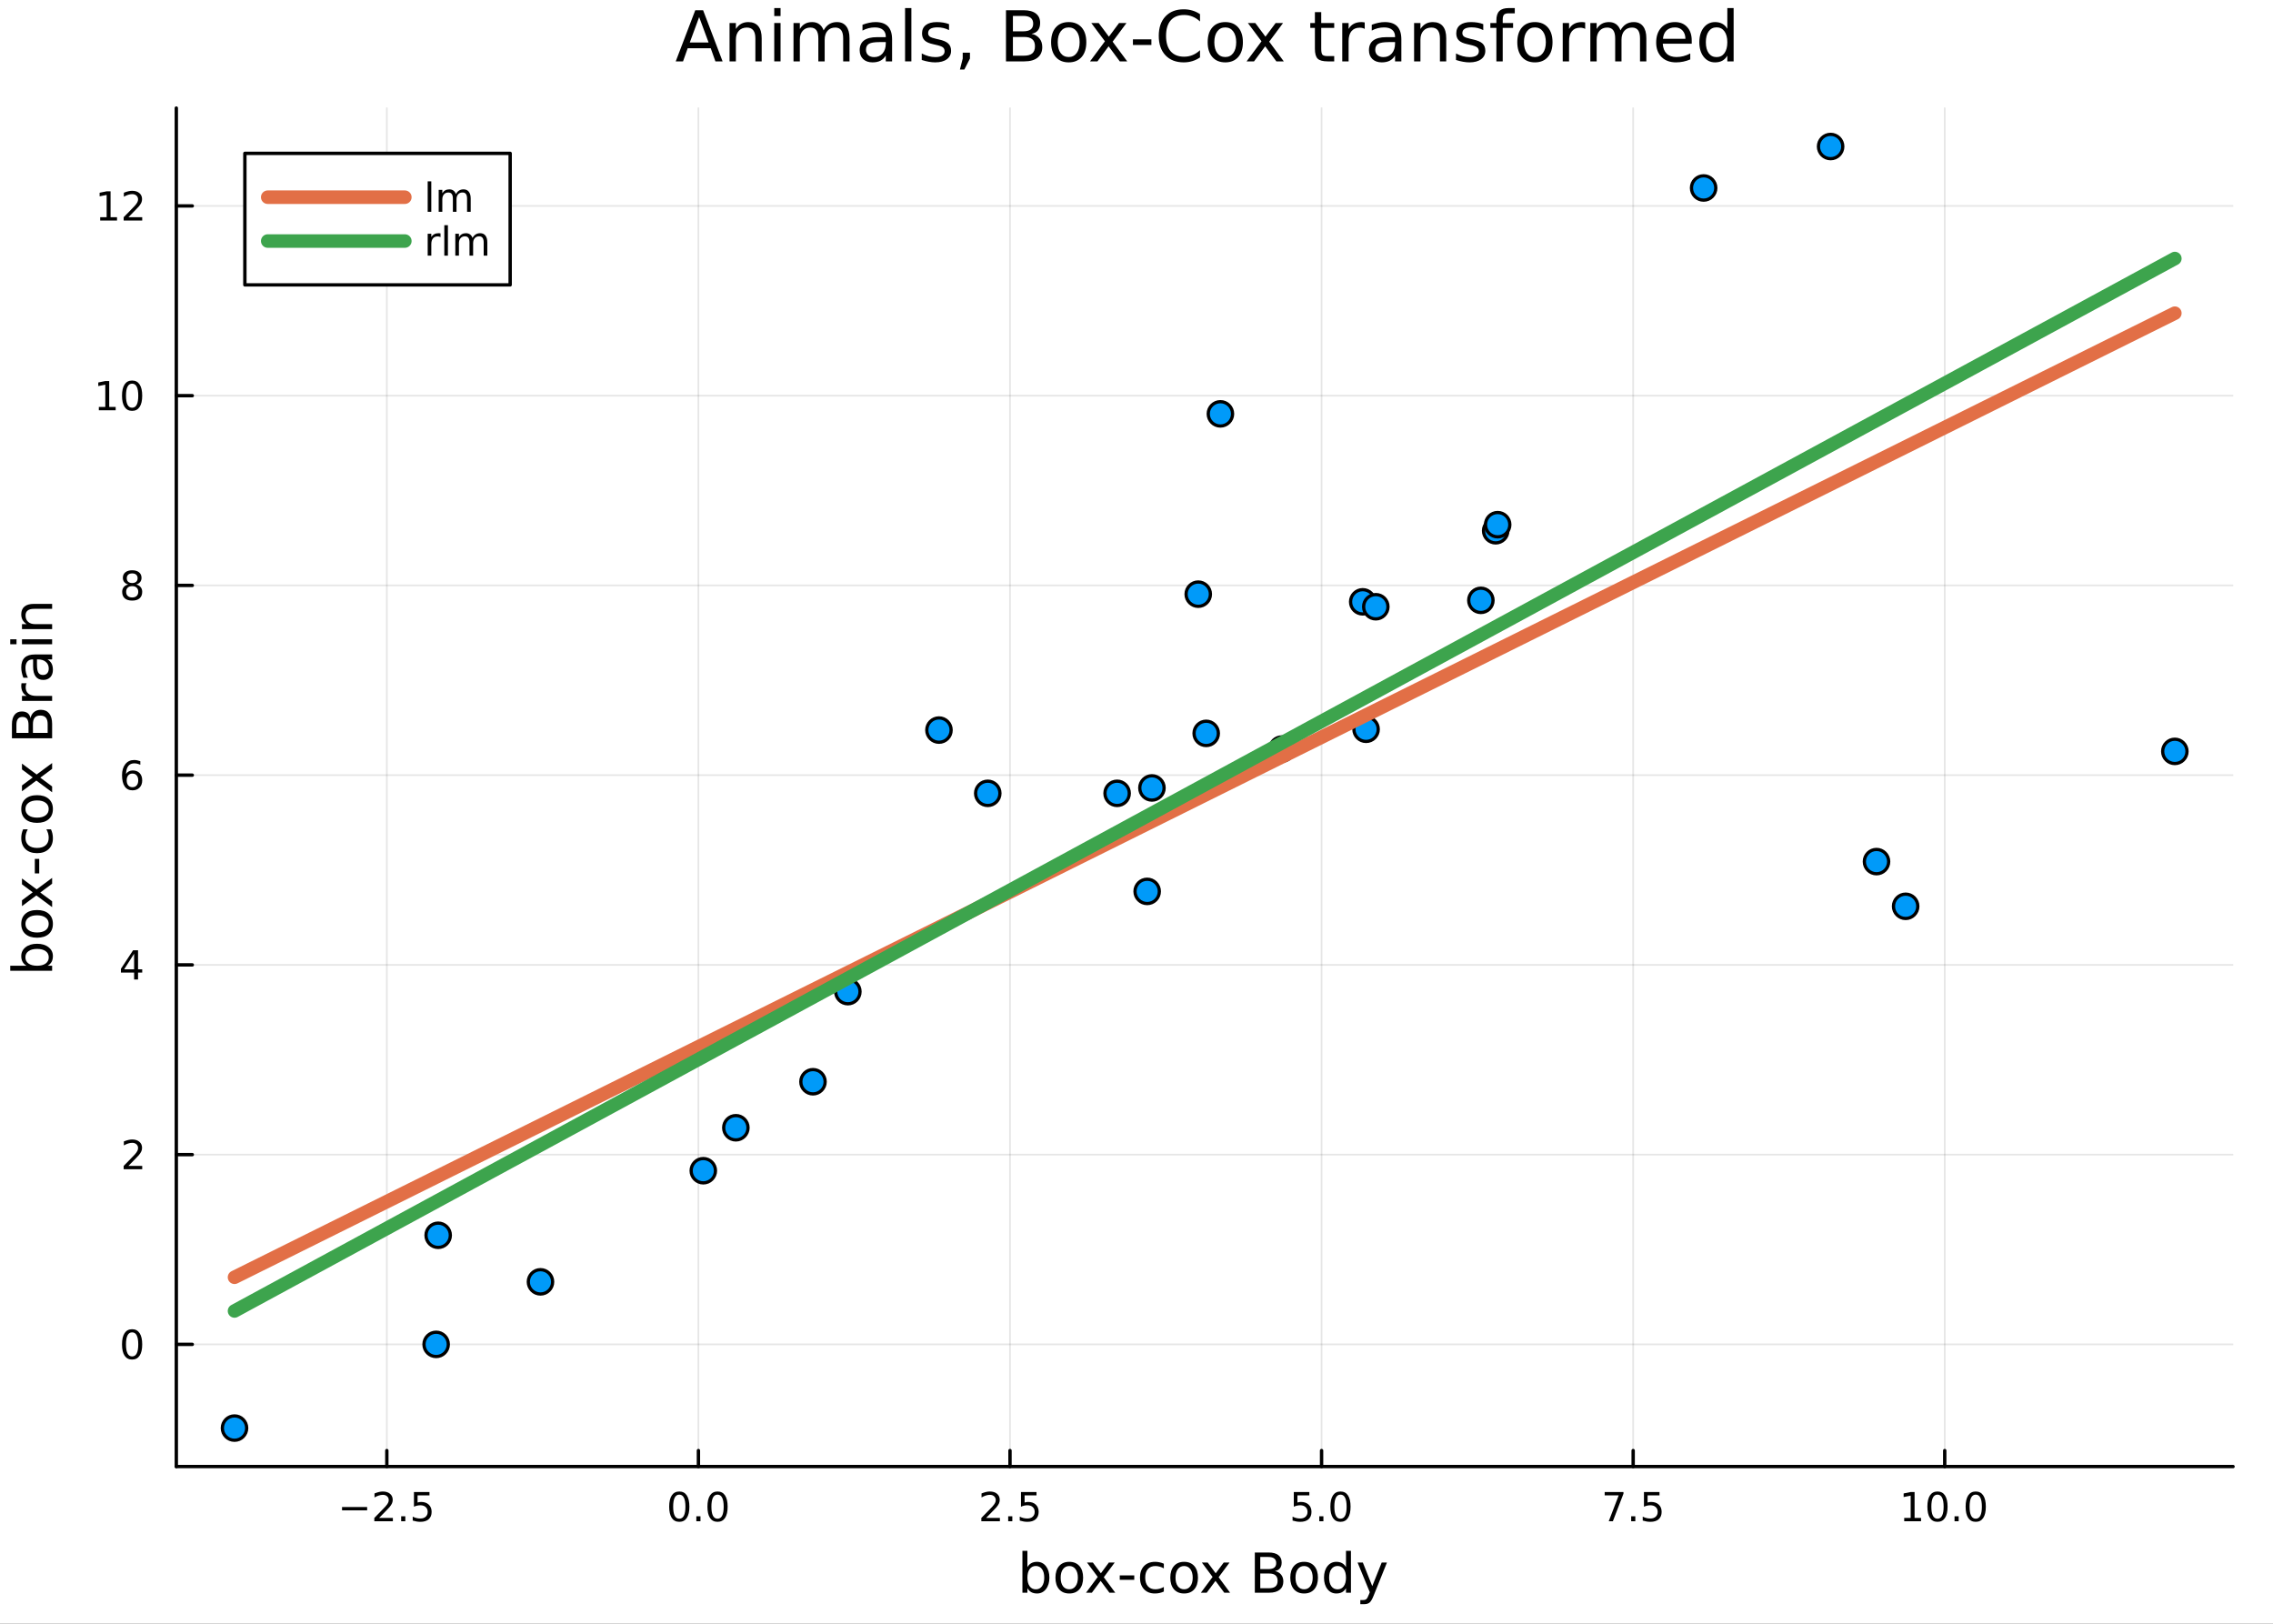 <?xml version="1.0" encoding="utf-8"?>
<svg xmlns="http://www.w3.org/2000/svg" xmlns:xlink="http://www.w3.org/1999/xlink" width="672" height="480" viewBox="0 0 2688 1920">
<rect x="0" y="0" width="2688" height="1920" fill="#333333" stroke="none"/>
<defs>
  <clipPath id="clip420">
    <rect x="0" y="0" width="2688" height="1920"/>
  </clipPath>
</defs>
<path clip-path="url(#clip420)" d="
M0 1920 L2688 1920 L2688 0 L0 0  Z
  " fill="#ffffff" fill-rule="evenodd" fill-opacity="1"/>
<defs>
  <clipPath id="clip421">
    <rect x="537" y="0" width="1883" height="1883"/>
  </clipPath>
</defs>
<path clip-path="url(#clip420)" d="
M208.502 1734.12 L2640.76 1734.12 L2640.76 127.792 L208.502 127.792  Z
  " fill="#ffffff" fill-rule="evenodd" fill-opacity="1"/>
<defs>
  <clipPath id="clip422">
    <rect x="208" y="127" width="2433" height="1607"/>
  </clipPath>
</defs>
<polyline clip-path="url(#clip422)" style="stroke:#000000; stroke-linecap:round; stroke-linejoin:round; stroke-width:2; stroke-opacity:0.1; fill:none" points="
  457.463,1734.12 457.463,127.792 
  "/>
<polyline clip-path="url(#clip422)" style="stroke:#000000; stroke-linecap:round; stroke-linejoin:round; stroke-width:2; stroke-opacity:0.1; fill:none" points="
  825.931,1734.12 825.931,127.792 
  "/>
<polyline clip-path="url(#clip422)" style="stroke:#000000; stroke-linecap:round; stroke-linejoin:round; stroke-width:2; stroke-opacity:0.1; fill:none" points="
  1194.4,1734.12 1194.4,127.792 
  "/>
<polyline clip-path="url(#clip422)" style="stroke:#000000; stroke-linecap:round; stroke-linejoin:round; stroke-width:2; stroke-opacity:0.1; fill:none" points="
  1562.87,1734.12 1562.87,127.792 
  "/>
<polyline clip-path="url(#clip422)" style="stroke:#000000; stroke-linecap:round; stroke-linejoin:round; stroke-width:2; stroke-opacity:0.1; fill:none" points="
  1931.34,1734.12 1931.34,127.792 
  "/>
<polyline clip-path="url(#clip422)" style="stroke:#000000; stroke-linecap:round; stroke-linejoin:round; stroke-width:2; stroke-opacity:0.1; fill:none" points="
  2299.8,1734.12 2299.8,127.792 
  "/>
<polyline clip-path="url(#clip420)" style="stroke:#000000; stroke-linecap:round; stroke-linejoin:round; stroke-width:4; stroke-opacity:1; fill:none" points="
  208.502,1734.12 2640.76,1734.12 
  "/>
<polyline clip-path="url(#clip420)" style="stroke:#000000; stroke-linecap:round; stroke-linejoin:round; stroke-width:4; stroke-opacity:1; fill:none" points="
  457.463,1734.12 457.463,1715.22 
  "/>
<polyline clip-path="url(#clip420)" style="stroke:#000000; stroke-linecap:round; stroke-linejoin:round; stroke-width:4; stroke-opacity:1; fill:none" points="
  825.931,1734.12 825.931,1715.22 
  "/>
<polyline clip-path="url(#clip420)" style="stroke:#000000; stroke-linecap:round; stroke-linejoin:round; stroke-width:4; stroke-opacity:1; fill:none" points="
  1194.4,1734.12 1194.4,1715.22 
  "/>
<polyline clip-path="url(#clip420)" style="stroke:#000000; stroke-linecap:round; stroke-linejoin:round; stroke-width:4; stroke-opacity:1; fill:none" points="
  1562.87,1734.12 1562.87,1715.22 
  "/>
<polyline clip-path="url(#clip420)" style="stroke:#000000; stroke-linecap:round; stroke-linejoin:round; stroke-width:4; stroke-opacity:1; fill:none" points="
  1931.34,1734.12 1931.34,1715.22 
  "/>
<polyline clip-path="url(#clip420)" style="stroke:#000000; stroke-linecap:round; stroke-linejoin:round; stroke-width:4; stroke-opacity:1; fill:none" points="
  2299.8,1734.12 2299.8,1715.22 
  "/>
<path clip-path="url(#clip420)" d="M404.489 1781.99 L434.165 1781.99 L434.165 1785.93 L404.489 1785.93 L404.489 1781.99 Z" fill="#000000" fill-rule="evenodd" fill-opacity="1" /><path clip-path="url(#clip420)" d="M448.285 1794.89 L464.605 1794.89 L464.605 1798.82 L442.66 1798.82 L442.66 1794.89 Q445.322 1792.13 449.906 1787.5 Q454.512 1782.85 455.693 1781.51 Q457.938 1778.98 458.818 1777.25 Q459.72 1775.49 459.72 1773.8 Q459.72 1771.04 457.776 1769.31 Q455.855 1767.57 452.753 1767.57 Q450.554 1767.57 448.1 1768.34 Q445.669 1769.1 442.892 1770.65 L442.892 1765.93 Q445.716 1764.79 448.169 1764.21 Q450.623 1763.64 452.66 1763.64 Q458.031 1763.64 461.225 1766.32 Q464.419 1769.01 464.419 1773.5 Q464.419 1775.63 463.609 1777.55 Q462.822 1779.45 460.716 1782.04 Q460.137 1782.71 457.035 1785.93 Q453.933 1789.12 448.285 1794.89 Z" fill="#000000" fill-rule="evenodd" fill-opacity="1" /><path clip-path="url(#clip420)" d="M474.419 1792.94 L479.304 1792.94 L479.304 1798.82 L474.419 1798.82 L474.419 1792.94 Z" fill="#000000" fill-rule="evenodd" fill-opacity="1" /><path clip-path="url(#clip420)" d="M489.535 1764.26 L507.891 1764.26 L507.891 1768.2 L493.817 1768.2 L493.817 1776.67 Q494.836 1776.32 495.854 1776.16 Q496.873 1775.97 497.891 1775.97 Q503.678 1775.97 507.058 1779.15 Q510.438 1782.32 510.438 1787.73 Q510.438 1793.31 506.965 1796.41 Q503.493 1799.49 497.174 1799.49 Q494.998 1799.49 492.729 1799.12 Q490.484 1798.75 488.077 1798.01 L488.077 1793.31 Q490.16 1794.45 492.382 1795 Q494.604 1795.56 497.081 1795.56 Q501.086 1795.56 503.424 1793.45 Q505.762 1791.34 505.762 1787.73 Q505.762 1784.12 503.424 1782.02 Q501.086 1779.91 497.081 1779.91 Q495.206 1779.91 493.331 1780.33 Q491.479 1780.74 489.535 1781.62 L489.535 1764.26 Z" fill="#000000" fill-rule="evenodd" fill-opacity="1" /><path clip-path="url(#clip420)" d="M803.316 1767.34 Q799.705 1767.34 797.876 1770.9 Q796.071 1774.45 796.071 1781.58 Q796.071 1788.68 797.876 1792.25 Q799.705 1795.79 803.316 1795.79 Q806.95 1795.79 808.756 1792.25 Q810.584 1788.68 810.584 1781.58 Q810.584 1774.45 808.756 1770.9 Q806.95 1767.34 803.316 1767.34 M803.316 1763.64 Q809.126 1763.64 812.182 1768.24 Q815.26 1772.83 815.26 1781.58 Q815.26 1790.3 812.182 1794.91 Q809.126 1799.49 803.316 1799.49 Q797.506 1799.49 794.427 1794.91 Q791.371 1790.3 791.371 1781.58 Q791.371 1772.83 794.427 1768.24 Q797.506 1763.64 803.316 1763.64 Z" fill="#000000" fill-rule="evenodd" fill-opacity="1" /><path clip-path="url(#clip420)" d="M823.478 1792.94 L828.362 1792.94 L828.362 1798.82 L823.478 1798.82 L823.478 1792.94 Z" fill="#000000" fill-rule="evenodd" fill-opacity="1" /><path clip-path="url(#clip420)" d="M848.547 1767.34 Q844.936 1767.34 843.107 1770.9 Q841.302 1774.45 841.302 1781.58 Q841.302 1788.68 843.107 1792.25 Q844.936 1795.79 848.547 1795.79 Q852.181 1795.79 853.987 1792.25 Q855.816 1788.68 855.816 1781.58 Q855.816 1774.45 853.987 1770.9 Q852.181 1767.34 848.547 1767.34 M848.547 1763.64 Q854.357 1763.64 857.413 1768.24 Q860.491 1772.83 860.491 1781.58 Q860.491 1790.3 857.413 1794.91 Q854.357 1799.49 848.547 1799.49 Q842.737 1799.49 839.658 1794.91 Q836.603 1790.3 836.603 1781.58 Q836.603 1772.83 839.658 1768.24 Q842.737 1763.64 848.547 1763.64 Z" fill="#000000" fill-rule="evenodd" fill-opacity="1" /><path clip-path="url(#clip420)" d="M1166.14 1794.89 L1182.46 1794.89 L1182.46 1798.82 L1160.51 1798.82 L1160.51 1794.89 Q1163.17 1792.13 1167.76 1787.5 Q1172.36 1782.85 1173.54 1781.51 Q1175.79 1778.98 1176.67 1777.25 Q1177.57 1775.49 1177.57 1773.8 Q1177.57 1771.04 1175.63 1769.31 Q1173.71 1767.57 1170.6 1767.57 Q1168.4 1767.57 1165.95 1768.34 Q1163.52 1769.1 1160.74 1770.65 L1160.74 1765.93 Q1163.57 1764.79 1166.02 1764.21 Q1168.47 1763.64 1170.51 1763.64 Q1175.88 1763.64 1179.08 1766.32 Q1182.27 1769.01 1182.27 1773.5 Q1182.27 1775.63 1181.46 1777.55 Q1180.67 1779.45 1178.57 1782.04 Q1177.99 1782.71 1174.89 1785.93 Q1171.78 1789.12 1166.14 1794.89 Z" fill="#000000" fill-rule="evenodd" fill-opacity="1" /><path clip-path="url(#clip420)" d="M1192.27 1792.94 L1197.15 1792.94 L1197.15 1798.82 L1192.27 1798.82 L1192.27 1792.94 Z" fill="#000000" fill-rule="evenodd" fill-opacity="1" /><path clip-path="url(#clip420)" d="M1207.39 1764.26 L1225.74 1764.26 L1225.74 1768.2 L1211.67 1768.2 L1211.67 1776.67 Q1212.69 1776.32 1213.7 1776.16 Q1214.72 1775.97 1215.74 1775.97 Q1221.53 1775.97 1224.91 1779.15 Q1228.29 1782.32 1228.29 1787.73 Q1228.29 1793.31 1224.82 1796.41 Q1221.34 1799.49 1215.02 1799.49 Q1212.85 1799.49 1210.58 1799.12 Q1208.33 1798.75 1205.93 1798.01 L1205.93 1793.31 Q1208.01 1794.45 1210.23 1795 Q1212.45 1795.56 1214.93 1795.56 Q1218.94 1795.56 1221.27 1793.45 Q1223.61 1791.34 1223.61 1787.73 Q1223.61 1784.12 1221.27 1782.02 Q1218.94 1779.91 1214.93 1779.91 Q1213.06 1779.91 1211.18 1780.33 Q1209.33 1780.74 1207.39 1781.62 L1207.39 1764.26 Z" fill="#000000" fill-rule="evenodd" fill-opacity="1" /><path clip-path="url(#clip420)" d="M1530.03 1764.26 L1548.39 1764.26 L1548.39 1768.2 L1534.31 1768.2 L1534.31 1776.67 Q1535.33 1776.32 1536.35 1776.16 Q1537.37 1775.97 1538.39 1775.97 Q1544.18 1775.97 1547.56 1779.15 Q1550.93 1782.32 1550.93 1787.73 Q1550.93 1793.31 1547.46 1796.41 Q1543.99 1799.49 1537.67 1799.49 Q1535.5 1799.49 1533.23 1799.12 Q1530.98 1798.75 1528.57 1798.01 L1528.57 1793.31 Q1530.66 1794.45 1532.88 1795 Q1535.1 1795.56 1537.58 1795.56 Q1541.58 1795.56 1543.92 1793.45 Q1546.26 1791.34 1546.26 1787.73 Q1546.26 1784.12 1543.92 1782.02 Q1541.58 1779.91 1537.58 1779.91 Q1535.7 1779.91 1533.83 1780.33 Q1531.98 1780.74 1530.03 1781.62 L1530.03 1764.26 Z" fill="#000000" fill-rule="evenodd" fill-opacity="1" /><path clip-path="url(#clip420)" d="M1560.15 1792.94 L1565.03 1792.94 L1565.03 1798.82 L1560.15 1798.82 L1560.15 1792.94 Z" fill="#000000" fill-rule="evenodd" fill-opacity="1" /><path clip-path="url(#clip420)" d="M1585.22 1767.34 Q1581.61 1767.34 1579.78 1770.9 Q1577.97 1774.45 1577.97 1781.58 Q1577.97 1788.68 1579.78 1792.25 Q1581.61 1795.79 1585.22 1795.79 Q1588.85 1795.79 1590.66 1792.25 Q1592.49 1788.68 1592.49 1781.58 Q1592.49 1774.45 1590.66 1770.9 Q1588.85 1767.34 1585.22 1767.34 M1585.22 1763.64 Q1591.03 1763.64 1594.08 1768.24 Q1597.16 1772.83 1597.16 1781.58 Q1597.16 1790.3 1594.08 1794.91 Q1591.03 1799.49 1585.22 1799.49 Q1579.41 1799.49 1576.33 1794.91 Q1573.27 1790.3 1573.27 1781.58 Q1573.27 1772.83 1576.33 1768.24 Q1579.41 1763.64 1585.22 1763.64 Z" fill="#000000" fill-rule="evenodd" fill-opacity="1" /><path clip-path="url(#clip420)" d="M1897.66 1764.26 L1919.88 1764.26 L1919.88 1766.25 L1907.33 1798.82 L1902.45 1798.82 L1914.25 1768.2 L1897.66 1768.2 L1897.66 1764.26 Z" fill="#000000" fill-rule="evenodd" fill-opacity="1" /><path clip-path="url(#clip420)" d="M1929 1792.94 L1933.88 1792.94 L1933.88 1798.82 L1929 1798.82 L1929 1792.94 Z" fill="#000000" fill-rule="evenodd" fill-opacity="1" /><path clip-path="url(#clip420)" d="M1944.11 1764.26 L1962.47 1764.26 L1962.47 1768.2 L1948.4 1768.2 L1948.4 1776.67 Q1949.41 1776.32 1950.43 1776.16 Q1951.45 1775.97 1952.47 1775.97 Q1958.26 1775.97 1961.64 1779.15 Q1965.02 1782.32 1965.02 1787.73 Q1965.02 1793.31 1961.54 1796.41 Q1958.07 1799.49 1951.75 1799.49 Q1949.58 1799.49 1947.31 1799.12 Q1945.06 1798.75 1942.66 1798.01 L1942.66 1793.31 Q1944.74 1794.45 1946.96 1795 Q1949.18 1795.56 1951.66 1795.56 Q1955.66 1795.56 1958 1793.45 Q1960.34 1791.34 1960.34 1787.73 Q1960.34 1784.12 1958 1782.02 Q1955.66 1779.91 1951.66 1779.91 Q1949.78 1779.91 1947.91 1780.33 Q1946.06 1780.74 1944.11 1781.62 L1944.11 1764.26 Z" fill="#000000" fill-rule="evenodd" fill-opacity="1" /><path clip-path="url(#clip420)" d="M2251.88 1794.89 L2259.51 1794.89 L2259.51 1768.52 L2251.2 1770.19 L2251.2 1765.93 L2259.47 1764.26 L2264.14 1764.26 L2264.14 1794.89 L2271.78 1794.89 L2271.78 1798.82 L2251.88 1798.82 L2251.88 1794.89 Z" fill="#000000" fill-rule="evenodd" fill-opacity="1" /><path clip-path="url(#clip420)" d="M2291.23 1767.34 Q2287.62 1767.34 2285.79 1770.9 Q2283.98 1774.45 2283.98 1781.58 Q2283.98 1788.68 2285.79 1792.25 Q2287.62 1795.79 2291.23 1795.79 Q2294.86 1795.79 2296.67 1792.25 Q2298.5 1788.68 2298.5 1781.58 Q2298.5 1774.45 2296.67 1770.9 Q2294.86 1767.34 2291.23 1767.34 M2291.23 1763.64 Q2297.04 1763.64 2300.09 1768.24 Q2303.17 1772.83 2303.17 1781.58 Q2303.17 1790.3 2300.09 1794.91 Q2297.04 1799.49 2291.23 1799.49 Q2285.42 1799.49 2282.34 1794.91 Q2279.28 1790.3 2279.28 1781.58 Q2279.28 1772.83 2282.34 1768.24 Q2285.42 1763.64 2291.23 1763.64 Z" fill="#000000" fill-rule="evenodd" fill-opacity="1" /><path clip-path="url(#clip420)" d="M2311.39 1792.94 L2316.27 1792.94 L2316.27 1798.82 L2311.39 1798.82 L2311.39 1792.94 Z" fill="#000000" fill-rule="evenodd" fill-opacity="1" /><path clip-path="url(#clip420)" d="M2336.46 1767.34 Q2332.85 1767.34 2331.02 1770.9 Q2329.21 1774.45 2329.21 1781.58 Q2329.21 1788.68 2331.02 1792.25 Q2332.85 1795.79 2336.46 1795.79 Q2340.09 1795.79 2341.9 1792.25 Q2343.73 1788.68 2343.73 1781.58 Q2343.73 1774.45 2341.9 1770.9 Q2340.09 1767.34 2336.46 1767.34 M2336.46 1763.64 Q2342.27 1763.64 2345.32 1768.24 Q2348.4 1772.83 2348.4 1781.58 Q2348.4 1790.3 2345.32 1794.91 Q2342.27 1799.49 2336.46 1799.49 Q2330.65 1799.49 2327.57 1794.91 Q2324.51 1790.3 2324.51 1781.58 Q2324.51 1772.83 2327.57 1768.24 Q2330.65 1763.64 2336.46 1763.64 Z" fill="#000000" fill-rule="evenodd" fill-opacity="1" /><path clip-path="url(#clip420)" d="M1234.91 1865.51 Q1234.91 1859.05 1232.24 1855.39 Q1229.6 1851.7 1224.95 1851.7 Q1220.31 1851.7 1217.63 1855.39 Q1214.99 1859.05 1214.99 1865.51 Q1214.99 1871.97 1217.63 1875.66 Q1220.31 1879.32 1224.95 1879.32 Q1229.6 1879.32 1232.24 1875.66 Q1234.91 1871.97 1234.91 1865.51 M1214.99 1853.06 Q1216.84 1849.88 1219.64 1848.35 Q1222.47 1846.79 1226.38 1846.79 Q1232.88 1846.79 1236.92 1851.95 Q1240.99 1857.11 1240.99 1865.51 Q1240.99 1873.91 1236.92 1879.07 Q1232.88 1884.22 1226.38 1884.22 Q1222.47 1884.22 1219.64 1882.7 Q1216.84 1881.14 1214.99 1877.95 L1214.99 1883.3 L1209.1 1883.3 L1209.1 1833.78 L1214.99 1833.78 L1214.99 1853.06 Z" fill="#000000" fill-rule="evenodd" fill-opacity="1" /><path clip-path="url(#clip420)" d="M1264.52 1851.76 Q1259.8 1851.76 1257.07 1855.45 Q1254.33 1859.11 1254.33 1865.51 Q1254.33 1871.91 1257.04 1875.6 Q1259.77 1879.26 1264.52 1879.26 Q1269.19 1879.26 1271.93 1875.57 Q1274.67 1871.87 1274.67 1865.51 Q1274.67 1859.17 1271.93 1855.48 Q1269.19 1851.76 1264.52 1851.76 M1264.52 1846.79 Q1272.15 1846.79 1276.51 1851.76 Q1280.88 1856.72 1280.88 1865.51 Q1280.88 1874.26 1276.51 1879.26 Q1272.15 1884.22 1264.52 1884.22 Q1256.84 1884.22 1252.48 1879.26 Q1248.16 1874.26 1248.16 1865.51 Q1248.16 1856.72 1252.48 1851.76 Q1256.84 1846.79 1264.52 1846.79 Z" fill="#000000" fill-rule="evenodd" fill-opacity="1" /><path clip-path="url(#clip420)" d="M1318.21 1847.65 L1305.32 1865 L1318.88 1883.3 L1311.97 1883.3 L1301.6 1869.3 L1291.22 1883.3 L1284.31 1883.3 L1298.16 1864.65 L1285.49 1847.65 L1292.4 1847.65 L1301.85 1860.35 L1311.3 1847.65 L1318.21 1847.65 Z" fill="#000000" fill-rule="evenodd" fill-opacity="1" /><path clip-path="url(#clip420)" d="M1324.19 1862.84 L1341.35 1862.84 L1341.35 1868.06 L1324.19 1868.06 L1324.19 1862.84 Z" fill="#000000" fill-rule="evenodd" fill-opacity="1" /><path clip-path="url(#clip420)" d="M1376.33 1849.02 L1376.33 1854.5 Q1373.85 1853.13 1371.33 1852.46 Q1368.85 1851.76 1366.3 1851.76 Q1360.61 1851.76 1357.45 1855.39 Q1354.3 1858.98 1354.3 1865.51 Q1354.3 1872.03 1357.45 1875.66 Q1360.61 1879.26 1366.3 1879.26 Q1368.85 1879.26 1371.33 1878.59 Q1373.85 1877.89 1376.33 1876.52 L1376.33 1881.93 Q1373.88 1883.08 1371.24 1883.65 Q1368.63 1884.22 1365.67 1884.22 Q1357.61 1884.22 1352.87 1879.16 Q1348.13 1874.1 1348.13 1865.51 Q1348.13 1856.79 1352.9 1851.79 Q1357.71 1846.79 1366.05 1846.79 Q1368.75 1846.79 1371.33 1847.37 Q1373.91 1847.91 1376.33 1849.02 Z" fill="#000000" fill-rule="evenodd" fill-opacity="1" /><path clip-path="url(#clip420)" d="M1400.33 1851.76 Q1395.62 1851.76 1392.88 1855.45 Q1390.14 1859.11 1390.14 1865.51 Q1390.14 1871.91 1392.85 1875.6 Q1395.59 1879.26 1400.33 1879.26 Q1405.01 1879.26 1407.74 1875.57 Q1410.48 1871.87 1410.48 1865.51 Q1410.48 1859.17 1407.74 1855.48 Q1405.01 1851.76 1400.33 1851.76 M1400.33 1846.79 Q1407.97 1846.79 1412.33 1851.76 Q1416.69 1856.72 1416.69 1865.51 Q1416.69 1874.26 1412.33 1879.26 Q1407.97 1884.22 1400.33 1884.22 Q1392.66 1884.22 1388.3 1879.26 Q1383.97 1874.26 1383.97 1865.51 Q1383.97 1856.72 1388.3 1851.76 Q1392.66 1846.79 1400.33 1846.79 Z" fill="#000000" fill-rule="evenodd" fill-opacity="1" /><path clip-path="url(#clip420)" d="M1454.02 1847.65 L1441.13 1865 L1454.69 1883.3 L1447.78 1883.3 L1437.41 1869.3 L1427.03 1883.3 L1420.13 1883.3 L1433.97 1864.65 L1421.3 1847.65 L1428.21 1847.65 L1437.66 1860.35 L1447.12 1847.65 L1454.02 1847.65 Z" fill="#000000" fill-rule="evenodd" fill-opacity="1" /><path clip-path="url(#clip420)" d="M1490.37 1860.61 L1490.37 1878.02 L1500.68 1878.02 Q1505.87 1878.02 1508.35 1875.88 Q1510.87 1873.72 1510.87 1869.3 Q1510.87 1864.84 1508.35 1862.74 Q1505.87 1860.61 1500.68 1860.61 L1490.37 1860.61 M1490.37 1841.06 L1490.37 1855.39 L1499.89 1855.39 Q1504.6 1855.39 1506.89 1853.64 Q1509.21 1851.85 1509.21 1848.23 Q1509.21 1844.63 1506.89 1842.85 Q1504.6 1841.06 1499.89 1841.06 L1490.37 1841.06 M1483.94 1835.78 L1500.36 1835.78 Q1507.72 1835.78 1511.7 1838.84 Q1515.67 1841.89 1515.67 1847.53 Q1515.67 1851.89 1513.64 1854.46 Q1511.6 1857.04 1507.65 1857.68 Q1512.4 1858.7 1515.01 1861.94 Q1517.65 1865.16 1517.65 1870 Q1517.65 1876.36 1513.32 1879.83 Q1508.99 1883.3 1501 1883.3 L1483.94 1883.3 L1483.94 1835.78 Z" fill="#000000" fill-rule="evenodd" fill-opacity="1" /><path clip-path="url(#clip420)" d="M1542.22 1851.76 Q1537.51 1851.76 1534.77 1855.45 Q1532.03 1859.11 1532.03 1865.51 Q1532.03 1871.91 1534.74 1875.6 Q1537.48 1879.26 1542.22 1879.26 Q1546.9 1879.26 1549.64 1875.57 Q1552.37 1871.87 1552.37 1865.51 Q1552.37 1859.17 1549.64 1855.48 Q1546.9 1851.76 1542.22 1851.76 M1542.22 1846.79 Q1549.86 1846.79 1554.22 1851.76 Q1558.58 1856.72 1558.58 1865.51 Q1558.58 1874.26 1554.22 1879.26 Q1549.86 1884.22 1542.22 1884.22 Q1534.55 1884.22 1530.19 1879.26 Q1525.86 1874.26 1525.86 1865.51 Q1525.86 1856.72 1530.19 1851.76 Q1534.55 1846.79 1542.22 1846.79 Z" fill="#000000" fill-rule="evenodd" fill-opacity="1" /><path clip-path="url(#clip420)" d="M1591.74 1853.06 L1591.74 1833.78 L1597.6 1833.78 L1597.6 1883.3 L1591.74 1883.3 L1591.74 1877.95 Q1589.9 1881.14 1587.07 1882.7 Q1584.26 1884.22 1580.32 1884.22 Q1573.86 1884.22 1569.78 1879.07 Q1565.74 1873.91 1565.74 1865.51 Q1565.74 1857.11 1569.78 1851.95 Q1573.86 1846.79 1580.32 1846.79 Q1584.26 1846.79 1587.07 1848.35 Q1589.9 1849.88 1591.74 1853.06 M1571.79 1865.51 Q1571.79 1871.97 1574.43 1875.66 Q1577.1 1879.32 1581.75 1879.32 Q1586.4 1879.32 1589.07 1875.66 Q1591.74 1871.97 1591.74 1865.51 Q1591.74 1859.05 1589.07 1855.39 Q1586.4 1851.7 1581.75 1851.7 Q1577.1 1851.7 1574.43 1855.39 Q1571.79 1859.05 1571.79 1865.51 Z" fill="#000000" fill-rule="evenodd" fill-opacity="1" /><path clip-path="url(#clip420)" d="M1624.5 1886.61 Q1622.01 1892.98 1619.66 1894.92 Q1617.3 1896.86 1613.36 1896.86 L1608.68 1896.86 L1608.68 1891.96 L1612.11 1891.96 Q1614.53 1891.96 1615.87 1890.81 Q1617.21 1889.67 1618.83 1885.4 L1619.88 1882.73 L1605.46 1847.65 L1611.67 1847.65 L1622.81 1875.53 L1633.95 1847.65 L1640.16 1847.65 L1624.5 1886.61 Z" fill="#000000" fill-rule="evenodd" fill-opacity="1" /><polyline clip-path="url(#clip422)" style="stroke:#000000; stroke-linecap:round; stroke-linejoin:round; stroke-width:2; stroke-opacity:0.1; fill:none" points="
  208.502,1589.66 2640.76,1589.66 
  "/>
<polyline clip-path="url(#clip422)" style="stroke:#000000; stroke-linecap:round; stroke-linejoin:round; stroke-width:2; stroke-opacity:0.1; fill:none" points="
  208.502,1365.3 2640.76,1365.3 
  "/>
<polyline clip-path="url(#clip422)" style="stroke:#000000; stroke-linecap:round; stroke-linejoin:round; stroke-width:2; stroke-opacity:0.1; fill:none" points="
  208.502,1140.94 2640.76,1140.94 
  "/>
<polyline clip-path="url(#clip422)" style="stroke:#000000; stroke-linecap:round; stroke-linejoin:round; stroke-width:2; stroke-opacity:0.1; fill:none" points="
  208.502,916.584 2640.76,916.584 
  "/>
<polyline clip-path="url(#clip422)" style="stroke:#000000; stroke-linecap:round; stroke-linejoin:round; stroke-width:2; stroke-opacity:0.1; fill:none" points="
  208.502,692.226 2640.76,692.226 
  "/>
<polyline clip-path="url(#clip422)" style="stroke:#000000; stroke-linecap:round; stroke-linejoin:round; stroke-width:2; stroke-opacity:0.1; fill:none" points="
  208.502,467.868 2640.76,467.868 
  "/>
<polyline clip-path="url(#clip422)" style="stroke:#000000; stroke-linecap:round; stroke-linejoin:round; stroke-width:2; stroke-opacity:0.1; fill:none" points="
  208.502,243.51 2640.76,243.51 
  "/>
<polyline clip-path="url(#clip420)" style="stroke:#000000; stroke-linecap:round; stroke-linejoin:round; stroke-width:4; stroke-opacity:1; fill:none" points="
  208.502,1734.12 208.502,127.792 
  "/>
<polyline clip-path="url(#clip420)" style="stroke:#000000; stroke-linecap:round; stroke-linejoin:round; stroke-width:4; stroke-opacity:1; fill:none" points="
  208.502,1589.66 227.399,1589.66 
  "/>
<polyline clip-path="url(#clip420)" style="stroke:#000000; stroke-linecap:round; stroke-linejoin:round; stroke-width:4; stroke-opacity:1; fill:none" points="
  208.502,1365.3 227.399,1365.3 
  "/>
<polyline clip-path="url(#clip420)" style="stroke:#000000; stroke-linecap:round; stroke-linejoin:round; stroke-width:4; stroke-opacity:1; fill:none" points="
  208.502,1140.94 227.399,1140.94 
  "/>
<polyline clip-path="url(#clip420)" style="stroke:#000000; stroke-linecap:round; stroke-linejoin:round; stroke-width:4; stroke-opacity:1; fill:none" points="
  208.502,916.584 227.399,916.584 
  "/>
<polyline clip-path="url(#clip420)" style="stroke:#000000; stroke-linecap:round; stroke-linejoin:round; stroke-width:4; stroke-opacity:1; fill:none" points="
  208.502,692.226 227.399,692.226 
  "/>
<polyline clip-path="url(#clip420)" style="stroke:#000000; stroke-linecap:round; stroke-linejoin:round; stroke-width:4; stroke-opacity:1; fill:none" points="
  208.502,467.868 227.399,467.868 
  "/>
<polyline clip-path="url(#clip420)" style="stroke:#000000; stroke-linecap:round; stroke-linejoin:round; stroke-width:4; stroke-opacity:1; fill:none" points="
  208.502,243.51 227.399,243.51 
  "/>
<path clip-path="url(#clip420)" d="M156.237 1575.46 Q152.626 1575.46 150.798 1579.02 Q148.992 1582.56 148.992 1589.69 Q148.992 1596.8 150.798 1600.36 Q152.626 1603.91 156.237 1603.91 Q159.872 1603.91 161.677 1600.36 Q163.506 1596.8 163.506 1589.69 Q163.506 1582.56 161.677 1579.02 Q159.872 1575.46 156.237 1575.46 M156.237 1571.75 Q162.048 1571.75 165.103 1576.36 Q168.182 1580.94 168.182 1589.69 Q168.182 1598.42 165.103 1603.03 Q162.048 1607.61 156.237 1607.61 Q150.427 1607.61 147.349 1603.03 Q144.293 1598.42 144.293 1589.69 Q144.293 1580.94 147.349 1576.36 Q150.427 1571.75 156.237 1571.75 Z" fill="#000000" fill-rule="evenodd" fill-opacity="1" /><path clip-path="url(#clip420)" d="M151.862 1378.64 L168.182 1378.64 L168.182 1382.58 L146.237 1382.58 L146.237 1378.64 Q148.899 1375.89 153.483 1371.26 Q158.089 1366.61 159.27 1365.26 Q161.515 1362.74 162.395 1361.01 Q163.298 1359.25 163.298 1357.56 Q163.298 1354.8 161.353 1353.07 Q159.432 1351.33 156.33 1351.33 Q154.131 1351.33 151.677 1352.09 Q149.247 1352.86 146.469 1354.41 L146.469 1349.69 Q149.293 1348.55 151.747 1347.97 Q154.2 1347.39 156.237 1347.39 Q161.608 1347.39 164.802 1350.08 Q167.997 1352.76 167.997 1357.26 Q167.997 1359.39 167.186 1361.31 Q166.399 1363.2 164.293 1365.8 Q163.714 1366.47 160.612 1369.69 Q157.511 1372.88 151.862 1378.64 Z" fill="#000000" fill-rule="evenodd" fill-opacity="1" /><path clip-path="url(#clip420)" d="M158.598 1127.74 L146.793 1146.18 L158.598 1146.18 L158.598 1127.74 M157.372 1123.66 L163.251 1123.66 L163.251 1146.18 L168.182 1146.18 L168.182 1150.07 L163.251 1150.07 L163.251 1158.22 L158.598 1158.22 L158.598 1150.07 L142.997 1150.07 L142.997 1145.56 L157.372 1123.66 Z" fill="#000000" fill-rule="evenodd" fill-opacity="1" /><path clip-path="url(#clip420)" d="M156.654 914.72 Q153.506 914.72 151.654 916.873 Q149.825 919.026 149.825 922.776 Q149.825 926.503 151.654 928.679 Q153.506 930.831 156.654 930.831 Q159.802 930.831 161.631 928.679 Q163.483 926.503 163.483 922.776 Q163.483 919.026 161.631 916.873 Q159.802 914.72 156.654 914.72 M165.936 900.068 L165.936 904.327 Q164.177 903.494 162.372 903.054 Q160.589 902.614 158.83 902.614 Q154.2 902.614 151.747 905.739 Q149.316 908.864 148.969 915.183 Q150.335 913.169 152.395 912.105 Q154.455 911.017 156.932 911.017 Q162.14 911.017 165.149 914.188 Q168.182 917.336 168.182 922.776 Q168.182 928.1 165.034 931.318 Q161.885 934.535 156.654 934.535 Q150.659 934.535 147.487 929.952 Q144.316 925.345 144.316 916.619 Q144.316 908.424 148.205 903.563 Q152.094 898.679 158.645 898.679 Q160.404 898.679 162.186 899.026 Q163.992 899.373 165.936 900.068 Z" fill="#000000" fill-rule="evenodd" fill-opacity="1" /><path clip-path="url(#clip420)" d="M156.33 693.094 Q152.997 693.094 151.075 694.876 Q149.177 696.659 149.177 699.784 Q149.177 702.909 151.075 704.691 Q152.997 706.473 156.33 706.473 Q159.663 706.473 161.585 704.691 Q163.506 702.886 163.506 699.784 Q163.506 696.659 161.585 694.876 Q159.686 693.094 156.33 693.094 M151.654 691.103 Q148.645 690.362 146.955 688.302 Q145.288 686.242 145.288 683.279 Q145.288 679.136 148.228 676.728 Q151.191 674.321 156.33 674.321 Q161.492 674.321 164.432 676.728 Q167.372 679.136 167.372 683.279 Q167.372 686.242 165.682 688.302 Q164.015 690.362 161.029 691.103 Q164.409 691.89 166.284 694.182 Q168.182 696.474 168.182 699.784 Q168.182 704.807 165.103 707.492 Q162.048 710.177 156.33 710.177 Q150.612 710.177 147.534 707.492 Q144.478 704.807 144.478 699.784 Q144.478 696.474 146.376 694.182 Q148.274 691.89 151.654 691.103 M149.941 683.719 Q149.941 686.404 151.608 687.909 Q153.298 689.413 156.33 689.413 Q159.339 689.413 161.029 687.909 Q162.742 686.404 162.742 683.719 Q162.742 681.034 161.029 679.529 Q159.339 678.025 156.33 678.025 Q153.298 678.025 151.608 679.529 Q149.941 681.034 149.941 683.719 Z" fill="#000000" fill-rule="evenodd" fill-opacity="1" /><path clip-path="url(#clip420)" d="M116.886 481.213 L124.525 481.213 L124.525 454.847 L116.214 456.514 L116.214 452.255 L124.478 450.588 L129.154 450.588 L129.154 481.213 L136.793 481.213 L136.793 485.148 L116.886 485.148 L116.886 481.213 Z" fill="#000000" fill-rule="evenodd" fill-opacity="1" /><path clip-path="url(#clip420)" d="M156.237 453.667 Q152.626 453.667 150.798 457.231 Q148.992 460.773 148.992 467.903 Q148.992 475.009 150.798 478.574 Q152.626 482.116 156.237 482.116 Q159.872 482.116 161.677 478.574 Q163.506 475.009 163.506 467.903 Q163.506 460.773 161.677 457.231 Q159.872 453.667 156.237 453.667 M156.237 449.963 Q162.048 449.963 165.103 454.569 Q168.182 459.153 168.182 467.903 Q168.182 476.629 165.103 481.236 Q162.048 485.819 156.237 485.819 Q150.427 485.819 147.349 481.236 Q144.293 476.629 144.293 467.903 Q144.293 459.153 147.349 454.569 Q150.427 449.963 156.237 449.963 Z" fill="#000000" fill-rule="evenodd" fill-opacity="1" /><path clip-path="url(#clip420)" d="M118.483 256.855 L126.122 256.855 L126.122 230.489 L117.812 232.156 L117.812 227.897 L126.076 226.23 L130.751 226.23 L130.751 256.855 L138.39 256.855 L138.39 260.79 L118.483 260.79 L118.483 256.855 Z" fill="#000000" fill-rule="evenodd" fill-opacity="1" /><path clip-path="url(#clip420)" d="M151.862 256.855 L168.182 256.855 L168.182 260.79 L146.237 260.79 L146.237 256.855 Q148.899 254.1 153.483 249.471 Q158.089 244.818 159.27 243.475 Q161.515 240.952 162.395 239.216 Q163.298 237.457 163.298 235.767 Q163.298 233.012 161.353 231.276 Q159.432 229.54 156.33 229.54 Q154.131 229.54 151.677 230.304 Q149.247 231.068 146.469 232.619 L146.469 227.897 Q149.293 226.762 151.747 226.184 Q154.2 225.605 156.237 225.605 Q161.608 225.605 164.802 228.29 Q167.997 230.975 167.997 235.466 Q167.997 237.596 167.186 239.517 Q166.399 241.415 164.293 244.008 Q163.714 244.679 160.612 247.897 Q157.511 251.091 151.862 256.855 Z" fill="#000000" fill-rule="evenodd" fill-opacity="1" /><path clip-path="url(#clip420)" d="M43.846 1122.04 Q37.385 1122.04 33.725 1124.71 Q30.033 1127.35 30.033 1132 Q30.033 1136.65 33.725 1139.32 Q37.385 1141.96 43.846 1141.96 Q50.307 1141.96 54 1139.32 Q57.66 1136.65 57.66 1132 Q57.66 1127.35 54 1124.71 Q50.307 1122.04 43.846 1122.04 M31.401 1141.96 Q28.218 1140.12 26.691 1137.31 Q25.131 1134.48 25.131 1130.57 Q25.131 1124.07 30.287 1120.03 Q35.444 1115.96 43.846 1115.96 Q52.249 1115.96 57.405 1120.03 Q62.562 1124.07 62.562 1130.57 Q62.562 1134.48 61.034 1137.31 Q59.474 1140.12 56.291 1141.96 L61.638 1141.96 L61.638 1147.85 L12.113 1147.85 L12.113 1141.96 L31.401 1141.96 Z" fill="#000000" fill-rule="evenodd" fill-opacity="1" /><path clip-path="url(#clip420)" d="M30.096 1092.44 Q30.096 1097.15 33.788 1099.88 Q37.449 1102.62 43.846 1102.62 Q50.244 1102.62 53.936 1099.92 Q57.596 1097.18 57.596 1092.44 Q57.596 1087.76 53.904 1085.02 Q50.212 1082.28 43.846 1082.28 Q37.512 1082.28 33.82 1085.02 Q30.096 1087.76 30.096 1092.44 M25.131 1092.44 Q25.131 1084.8 30.096 1080.44 Q35.062 1076.08 43.846 1076.08 Q52.599 1076.08 57.596 1080.44 Q62.562 1084.8 62.562 1092.44 Q62.562 1100.11 57.596 1104.47 Q52.599 1108.8 43.846 1108.8 Q35.062 1108.8 30.096 1104.47 Q25.131 1100.11 25.131 1092.44 Z" fill="#000000" fill-rule="evenodd" fill-opacity="1" /><path clip-path="url(#clip420)" d="M25.991 1038.74 L43.337 1051.63 L61.638 1038.07 L61.638 1044.98 L47.634 1055.36 L61.638 1065.73 L61.638 1072.64 L42.987 1058.79 L25.991 1071.46 L25.991 1064.55 L38.69 1055.1 L25.991 1045.65 L25.991 1038.74 Z" fill="#000000" fill-rule="evenodd" fill-opacity="1" /><path clip-path="url(#clip420)" d="M41.173 1032.76 L41.173 1015.6 L46.393 1015.6 L46.393 1032.76 L41.173 1032.76 Z" fill="#000000" fill-rule="evenodd" fill-opacity="1" /><path clip-path="url(#clip420)" d="M27.359 980.623 L32.834 980.623 Q31.465 983.106 30.797 985.62 Q30.096 988.103 30.096 990.649 Q30.096 996.346 33.725 999.497 Q37.321 1002.65 43.846 1002.65 Q50.371 1002.65 54 999.497 Q57.596 996.346 57.596 990.649 Q57.596 988.103 56.928 985.62 Q56.228 983.106 54.859 980.623 L60.27 980.623 Q61.416 983.074 61.989 985.716 Q62.562 988.325 62.562 991.286 Q62.562 999.338 57.501 1004.08 Q52.44 1008.82 43.846 1008.82 Q35.125 1008.82 30.128 1004.05 Q25.131 999.243 25.131 990.904 Q25.131 988.198 25.704 985.62 Q26.245 983.042 27.359 980.623 Z" fill="#000000" fill-rule="evenodd" fill-opacity="1" /><path clip-path="url(#clip420)" d="M30.096 956.624 Q30.096 961.335 33.788 964.072 Q37.449 966.809 43.846 966.809 Q50.244 966.809 53.936 964.104 Q57.596 961.367 57.596 956.624 Q57.596 951.945 53.904 949.208 Q50.212 946.471 43.846 946.471 Q37.512 946.471 33.82 949.208 Q30.096 951.945 30.096 956.624 M25.131 956.624 Q25.131 948.985 30.096 944.625 Q35.062 940.264 43.846 940.264 Q52.599 940.264 57.596 944.625 Q62.562 948.985 62.562 956.624 Q62.562 964.295 57.596 968.655 Q52.599 972.984 43.846 972.984 Q35.062 972.984 30.096 968.655 Q25.131 964.295 25.131 956.624 Z" fill="#000000" fill-rule="evenodd" fill-opacity="1" /><path clip-path="url(#clip420)" d="M25.991 902.93 L43.337 915.82 L61.638 902.261 L61.638 909.168 L47.634 919.544 L61.638 929.92 L61.638 936.827 L42.987 922.982 L25.991 935.649 L25.991 928.742 L38.69 919.289 L25.991 909.836 L25.991 902.93 Z" fill="#000000" fill-rule="evenodd" fill-opacity="1" /><path clip-path="url(#clip420)" d="M38.945 866.581 L56.355 866.581 L56.355 856.269 Q56.355 851.081 54.222 848.598 Q52.058 846.084 47.634 846.084 Q43.178 846.084 41.077 848.598 Q38.945 851.081 38.945 856.269 L38.945 866.581 M19.402 866.581 L33.725 866.581 L33.725 857.065 Q33.725 852.354 31.974 850.062 Q30.192 847.739 26.563 847.739 Q22.967 847.739 21.184 850.062 Q19.402 852.354 19.402 857.065 L19.402 866.581 M14.118 873.011 L14.118 856.587 Q14.118 849.235 17.174 845.256 Q20.23 841.278 25.863 841.278 Q30.224 841.278 32.802 843.315 Q35.38 845.352 36.017 849.298 Q37.035 844.556 40.282 841.946 Q43.496 839.304 48.334 839.304 Q54.7 839.304 58.169 843.633 Q61.638 847.962 61.638 855.951 L61.638 873.011 L14.118 873.011 Z" fill="#000000" fill-rule="evenodd" fill-opacity="1" /><path clip-path="url(#clip420)" d="M31.465 807.89 Q30.892 808.876 30.637 810.054 Q30.351 811.2 30.351 812.6 Q30.351 817.565 33.597 820.239 Q36.812 822.881 42.86 822.881 L61.638 822.881 L61.638 828.769 L25.991 828.769 L25.991 822.881 L31.529 822.881 Q28.282 821.035 26.723 818.075 Q25.131 815.115 25.131 810.881 Q25.131 810.277 25.227 809.545 Q25.29 808.813 25.449 807.921 L31.465 807.89 Z" fill="#000000" fill-rule="evenodd" fill-opacity="1" /><path clip-path="url(#clip420)" d="M43.719 785.546 Q43.719 792.644 45.342 795.381 Q46.965 798.118 50.88 798.118 Q54 798.118 55.846 796.081 Q57.66 794.012 57.66 790.479 Q57.66 785.61 54.222 782.681 Q50.753 779.721 45.024 779.721 L43.719 779.721 L43.719 785.546 M41.3 773.865 L61.638 773.865 L61.638 779.721 L56.228 779.721 Q59.474 781.726 61.034 784.718 Q62.562 787.71 62.562 792.039 Q62.562 797.513 59.506 800.76 Q56.419 803.975 51.262 803.975 Q45.247 803.975 42.191 799.964 Q39.136 795.922 39.136 787.933 L39.136 779.721 L38.563 779.721 Q34.52 779.721 32.324 782.395 Q30.096 785.037 30.096 789.843 Q30.096 792.898 30.828 795.795 Q31.561 798.691 33.025 801.365 L27.614 801.365 Q26.372 798.15 25.768 795.126 Q25.131 792.103 25.131 789.238 Q25.131 781.504 29.142 777.684 Q33.152 773.865 41.3 773.865 Z" fill="#000000" fill-rule="evenodd" fill-opacity="1" /><path clip-path="url(#clip420)" d="M25.991 761.802 L25.991 755.945 L61.638 755.945 L61.638 761.802 L25.991 761.802 M12.113 761.802 L12.113 755.945 L19.529 755.945 L19.529 761.802 L12.113 761.802 Z" fill="#000000" fill-rule="evenodd" fill-opacity="1" /><path clip-path="url(#clip420)" d="M40.122 714.059 L61.638 714.059 L61.638 719.915 L40.313 719.915 Q35.253 719.915 32.738 721.889 Q30.224 723.862 30.224 727.809 Q30.224 732.551 33.247 735.289 Q36.271 738.026 41.491 738.026 L61.638 738.026 L61.638 743.914 L25.991 743.914 L25.991 738.026 L31.529 738.026 Q28.314 735.925 26.723 733.092 Q25.131 730.228 25.131 726.504 Q25.131 720.361 28.951 717.21 Q32.738 714.059 40.122 714.059 Z" fill="#000000" fill-rule="evenodd" fill-opacity="1" /><path clip-path="url(#clip420)" d="M826.817 20.157 L815.717 50.255 L837.957 50.255 L826.817 20.157 M822.199 12.096 L831.475 12.096 L854.525 72.576 L846.018 72.576 L840.509 57.061 L813.246 57.061 L807.737 72.576 L799.108 72.576 L822.199 12.096 Z" fill="#000000" fill-rule="evenodd" fill-opacity="1" /><path clip-path="url(#clip420)" d="M900.746 45.192 L900.746 72.576 L893.292 72.576 L893.292 45.435 Q893.292 38.994 890.78 35.794 Q888.269 32.594 883.246 32.594 Q877.21 32.594 873.726 36.442 Q870.242 40.29 870.242 46.934 L870.242 72.576 L862.748 72.576 L862.748 27.206 L870.242 27.206 L870.242 34.254 Q872.916 30.163 876.521 28.138 Q880.167 26.112 884.907 26.112 Q892.725 26.112 896.735 30.973 Q900.746 35.794 900.746 45.192 Z" fill="#000000" fill-rule="evenodd" fill-opacity="1" /><path clip-path="url(#clip420)" d="M915.612 27.206 L923.066 27.206 L923.066 72.576 L915.612 72.576 L915.612 27.206 M915.612 9.544 L923.066 9.544 L923.066 18.983 L915.612 18.983 L915.612 9.544 Z" fill="#000000" fill-rule="evenodd" fill-opacity="1" /><path clip-path="url(#clip420)" d="M973.986 35.915 Q976.781 30.892 980.67 28.502 Q984.559 26.112 989.825 26.112 Q996.914 26.112 1000.76 31.095 Q1004.61 36.037 1004.61 45.192 L1004.61 72.576 L997.117 72.576 L997.117 45.435 Q997.117 38.913 994.808 35.753 Q992.499 32.594 987.759 32.594 Q981.966 32.594 978.604 36.442 Q975.242 40.29 975.242 46.934 L975.242 72.576 L967.748 72.576 L967.748 45.435 Q967.748 38.873 965.439 35.753 Q963.13 32.594 958.309 32.594 Q952.597 32.594 949.235 36.482 Q945.873 40.331 945.873 46.934 L945.873 72.576 L938.379 72.576 L938.379 27.206 L945.873 27.206 L945.873 34.254 Q948.425 30.082 951.99 28.097 Q955.554 26.112 960.456 26.112 Q965.398 26.112 968.841 28.624 Q972.325 31.135 973.986 35.915 Z" fill="#000000" fill-rule="evenodd" fill-opacity="1" /><path clip-path="url(#clip420)" d="M1040.1 49.769 Q1031.06 49.769 1027.58 51.835 Q1024.1 53.901 1024.1 58.884 Q1024.1 62.854 1026.69 65.203 Q1029.32 67.512 1033.82 67.512 Q1040.02 67.512 1043.74 63.137 Q1047.51 58.722 1047.51 51.43 L1047.51 49.769 L1040.1 49.769 M1054.96 46.691 L1054.96 72.576 L1047.51 72.576 L1047.51 65.689 Q1044.96 69.821 1041.15 71.806 Q1037.34 73.751 1031.83 73.751 Q1024.87 73.751 1020.73 69.862 Q1016.64 65.933 1016.64 59.37 Q1016.64 51.714 1021.75 47.825 Q1026.89 43.936 1037.06 43.936 L1047.51 43.936 L1047.51 43.207 Q1047.51 38.062 1044.11 35.267 Q1040.74 32.431 1034.63 32.431 Q1030.74 32.431 1027.05 33.363 Q1023.37 34.295 1019.96 36.158 L1019.96 29.272 Q1024.06 27.692 1027.9 26.922 Q1031.75 26.112 1035.4 26.112 Q1045.24 26.112 1050.1 31.216 Q1054.96 36.32 1054.96 46.691 Z" fill="#000000" fill-rule="evenodd" fill-opacity="1" /><path clip-path="url(#clip420)" d="M1070.32 9.544 L1077.77 9.544 L1077.77 72.576 L1070.32 72.576 L1070.32 9.544 Z" fill="#000000" fill-rule="evenodd" fill-opacity="1" /><path clip-path="url(#clip420)" d="M1122.29 28.543 L1122.29 35.591 Q1119.13 33.971 1115.73 33.161 Q1112.32 32.35 1108.68 32.35 Q1103.13 32.35 1100.33 34.052 Q1097.58 35.753 1097.58 39.156 Q1097.58 41.749 1099.56 43.248 Q1101.55 44.706 1107.54 46.043 L1110.1 46.61 Q1118.04 48.311 1121.36 51.43 Q1124.72 54.509 1124.72 60.059 Q1124.72 66.378 1119.7 70.064 Q1114.71 73.751 1105.96 73.751 Q1102.32 73.751 1098.35 73.022 Q1094.42 72.333 1090.04 70.915 L1090.04 63.218 Q1094.18 65.365 1098.19 66.459 Q1102.2 67.512 1106.13 67.512 Q1111.39 67.512 1114.23 65.73 Q1117.06 63.907 1117.06 60.626 Q1117.06 57.588 1115 55.967 Q1112.97 54.347 1106.05 52.848 L1103.45 52.24 Q1096.53 50.782 1093.45 47.785 Q1090.37 44.746 1090.37 39.48 Q1090.37 33.08 1094.91 29.596 Q1099.44 26.112 1107.79 26.112 Q1111.92 26.112 1115.57 26.72 Q1119.21 27.327 1122.29 28.543 Z" fill="#000000" fill-rule="evenodd" fill-opacity="1" /><path clip-path="url(#clip420)" d="M1138.49 62.287 L1147.04 62.287 L1147.04 69.254 L1140.4 82.217 L1135.17 82.217 L1138.49 69.254 L1138.49 62.287 Z" fill="#000000" fill-rule="evenodd" fill-opacity="1" /><path clip-path="url(#clip420)" d="M1197.84 43.693 L1197.84 65.852 L1210.96 65.852 Q1217.57 65.852 1220.73 63.137 Q1223.93 60.383 1223.93 54.752 Q1223.93 49.081 1220.73 46.407 Q1217.57 43.693 1210.96 43.693 L1197.84 43.693 M1197.84 18.82 L1197.84 37.05 L1209.95 37.05 Q1215.95 37.05 1218.86 34.822 Q1221.82 32.553 1221.82 27.935 Q1221.82 23.358 1218.86 21.089 Q1215.95 18.82 1209.95 18.82 L1197.84 18.82 M1189.66 12.096 L1210.56 12.096 Q1219.92 12.096 1224.98 15.985 Q1230.04 19.874 1230.04 27.044 Q1230.04 32.594 1227.45 35.875 Q1224.86 39.156 1219.84 39.966 Q1225.87 41.263 1229.19 45.394 Q1232.56 49.486 1232.56 55.643 Q1232.56 63.745 1227.05 68.16 Q1221.54 72.576 1211.37 72.576 L1189.66 72.576 L1189.66 12.096 Z" fill="#000000" fill-rule="evenodd" fill-opacity="1" /><path clip-path="url(#clip420)" d="M1263.83 32.431 Q1257.83 32.431 1254.35 37.131 Q1250.87 41.789 1250.87 49.931 Q1250.87 58.074 1254.31 62.773 Q1257.79 67.431 1263.83 67.431 Q1269.78 67.431 1273.27 62.732 Q1276.75 58.033 1276.75 49.931 Q1276.75 41.87 1273.27 37.171 Q1269.78 32.431 1263.83 32.431 M1263.83 26.112 Q1273.55 26.112 1279.1 32.431 Q1284.65 38.751 1284.65 49.931 Q1284.65 61.071 1279.1 67.431 Q1273.55 73.751 1263.83 73.751 Q1254.07 73.751 1248.52 67.431 Q1243.01 61.071 1243.01 49.931 Q1243.01 38.751 1248.52 32.431 Q1254.07 26.112 1263.83 26.112 Z" fill="#000000" fill-rule="evenodd" fill-opacity="1" /><path clip-path="url(#clip420)" d="M1332.17 27.206 L1315.76 49.283 L1333.02 72.576 L1324.23 72.576 L1311.02 54.752 L1297.82 72.576 L1289.02 72.576 L1306.65 48.838 L1290.52 27.206 L1299.31 27.206 L1311.35 43.369 L1323.38 27.206 L1332.17 27.206 Z" fill="#000000" fill-rule="evenodd" fill-opacity="1" /><path clip-path="url(#clip420)" d="M1339.78 46.529 L1361.62 46.529 L1361.62 53.172 L1339.78 53.172 L1339.78 46.529 Z" fill="#000000" fill-rule="evenodd" fill-opacity="1" /><path clip-path="url(#clip420)" d="M1419.1 16.755 L1419.1 25.383 Q1414.97 21.535 1410.27 19.631 Q1405.61 17.727 1400.34 17.727 Q1389.97 17.727 1384.46 24.087 Q1378.95 30.406 1378.95 42.397 Q1378.95 54.347 1384.46 60.707 Q1389.97 67.026 1400.34 67.026 Q1405.61 67.026 1410.27 65.122 Q1414.97 63.218 1419.1 59.37 L1419.1 67.918 Q1414.81 70.834 1409.98 72.292 Q1405.2 73.751 1399.86 73.751 Q1386.12 73.751 1378.23 65.365 Q1370.33 56.94 1370.33 42.397 Q1370.33 27.814 1378.23 19.428 Q1386.12 11.002 1399.86 11.002 Q1405.29 11.002 1410.07 12.461 Q1414.89 13.878 1419.1 16.755 Z" fill="#000000" fill-rule="evenodd" fill-opacity="1" /><path clip-path="url(#clip420)" d="M1449 32.431 Q1443 32.431 1439.52 37.131 Q1436.03 41.789 1436.03 49.931 Q1436.03 58.074 1439.48 62.773 Q1442.96 67.431 1449 67.431 Q1454.95 67.431 1458.43 62.732 Q1461.92 58.033 1461.92 49.931 Q1461.92 41.87 1458.43 37.171 Q1454.95 32.431 1449 32.431 M1449 26.112 Q1458.72 26.112 1464.27 32.431 Q1469.82 38.751 1469.82 49.931 Q1469.82 61.071 1464.27 67.431 Q1458.72 73.751 1449 73.751 Q1439.23 73.751 1433.68 67.431 Q1428.17 61.071 1428.17 49.931 Q1428.17 38.751 1433.68 32.431 Q1439.23 26.112 1449 26.112 Z" fill="#000000" fill-rule="evenodd" fill-opacity="1" /><path clip-path="url(#clip420)" d="M1517.33 27.206 L1500.93 49.283 L1518.18 72.576 L1509.39 72.576 L1496.19 54.752 L1482.98 72.576 L1474.19 72.576 L1491.81 48.838 L1475.69 27.206 L1484.48 27.206 L1496.51 43.369 L1508.54 27.206 L1517.33 27.206 Z" fill="#000000" fill-rule="evenodd" fill-opacity="1" /><path clip-path="url(#clip420)" d="M1562.46 14.324 L1562.46 27.206 L1577.81 27.206 L1577.81 32.999 L1562.46 32.999 L1562.46 57.628 Q1562.46 63.178 1563.96 64.758 Q1565.5 66.338 1570.16 66.338 L1577.81 66.338 L1577.81 72.576 L1570.16 72.576 Q1561.53 72.576 1558.25 69.376 Q1554.97 66.135 1554.97 57.628 L1554.97 32.999 L1549.5 32.999 L1549.5 27.206 L1554.97 27.206 L1554.97 14.324 L1562.46 14.324 Z" fill="#000000" fill-rule="evenodd" fill-opacity="1" /><path clip-path="url(#clip420)" d="M1613.91 34.173 Q1612.65 33.444 1611.15 33.12 Q1609.69 32.756 1607.91 32.756 Q1601.59 32.756 1598.19 36.888 Q1594.83 40.979 1594.83 48.676 L1594.83 72.576 L1587.33 72.576 L1587.33 27.206 L1594.83 27.206 L1594.83 34.254 Q1597.18 30.122 1600.94 28.138 Q1604.71 26.112 1610.1 26.112 Q1610.87 26.112 1611.8 26.234 Q1612.73 26.315 1613.87 26.517 L1613.91 34.173 Z" fill="#000000" fill-rule="evenodd" fill-opacity="1" /><path clip-path="url(#clip420)" d="M1642.34 49.769 Q1633.31 49.769 1629.83 51.835 Q1626.34 53.901 1626.34 58.884 Q1626.34 62.854 1628.94 65.203 Q1631.57 67.512 1636.07 67.512 Q1642.26 67.512 1645.99 63.137 Q1649.76 58.722 1649.76 51.43 L1649.76 49.769 L1642.34 49.769 M1657.21 46.691 L1657.21 72.576 L1649.76 72.576 L1649.76 65.689 Q1647.21 69.821 1643.4 71.806 Q1639.59 73.751 1634.08 73.751 Q1627.11 73.751 1622.98 69.862 Q1618.89 65.933 1618.89 59.37 Q1618.89 51.714 1623.99 47.825 Q1629.14 43.936 1639.31 43.936 L1649.76 43.936 L1649.76 43.207 Q1649.76 38.062 1646.36 35.267 Q1642.99 32.431 1636.88 32.431 Q1632.99 32.431 1629.3 33.363 Q1625.61 34.295 1622.21 36.158 L1622.21 29.272 Q1626.3 27.692 1630.15 26.922 Q1634 26.112 1637.65 26.112 Q1647.49 26.112 1652.35 31.216 Q1657.21 36.32 1657.21 46.691 Z" fill="#000000" fill-rule="evenodd" fill-opacity="1" /><path clip-path="url(#clip420)" d="M1710.28 45.192 L1710.28 72.576 L1702.82 72.576 L1702.82 45.435 Q1702.82 38.994 1700.31 35.794 Q1697.8 32.594 1692.78 32.594 Q1686.74 32.594 1683.26 36.442 Q1679.78 40.29 1679.78 46.934 L1679.78 72.576 L1672.28 72.576 L1672.28 27.206 L1679.78 27.206 L1679.78 34.254 Q1682.45 30.163 1686.05 28.138 Q1689.7 26.112 1694.44 26.112 Q1702.26 26.112 1706.27 30.973 Q1710.28 35.794 1710.28 45.192 Z" fill="#000000" fill-rule="evenodd" fill-opacity="1" /><path clip-path="url(#clip420)" d="M1754.07 28.543 L1754.07 35.591 Q1750.91 33.971 1747.51 33.161 Q1744.1 32.35 1740.46 32.35 Q1734.91 32.35 1732.11 34.052 Q1729.36 35.753 1729.36 39.156 Q1729.36 41.749 1731.34 43.248 Q1733.33 44.706 1739.32 46.043 L1741.88 46.61 Q1749.82 48.311 1753.14 51.43 Q1756.5 54.509 1756.5 60.059 Q1756.5 66.378 1751.48 70.064 Q1746.49 73.751 1737.74 73.751 Q1734.1 73.751 1730.13 73.022 Q1726.2 72.333 1721.82 70.915 L1721.82 63.218 Q1725.96 65.365 1729.97 66.459 Q1733.98 67.512 1737.91 67.512 Q1743.17 67.512 1746.01 65.73 Q1748.84 63.907 1748.84 60.626 Q1748.84 57.588 1746.78 55.967 Q1744.75 54.347 1737.82 52.848 L1735.23 52.24 Q1728.3 50.782 1725.23 47.785 Q1722.15 44.746 1722.15 39.48 Q1722.15 33.08 1726.68 29.596 Q1731.22 26.112 1739.57 26.112 Q1743.7 26.112 1747.34 26.72 Q1750.99 27.327 1754.07 28.543 Z" fill="#000000" fill-rule="evenodd" fill-opacity="1" /><path clip-path="url(#clip420)" d="M1791.34 9.544 L1791.34 15.742 L1784.21 15.742 Q1780.2 15.742 1778.62 17.362 Q1777.08 18.983 1777.08 23.195 L1777.08 27.206 L1789.35 27.206 L1789.35 32.999 L1777.08 32.999 L1777.08 72.576 L1769.58 72.576 L1769.58 32.999 L1762.45 32.999 L1762.45 27.206 L1769.58 27.206 L1769.58 24.046 Q1769.58 16.471 1773.11 13.028 Q1776.63 9.544 1784.29 9.544 L1791.34 9.544 Z" fill="#000000" fill-rule="evenodd" fill-opacity="1" /><path clip-path="url(#clip420)" d="M1815.16 32.431 Q1809.16 32.431 1805.68 37.131 Q1802.19 41.789 1802.19 49.931 Q1802.19 58.074 1805.64 62.773 Q1809.12 67.431 1815.16 67.431 Q1821.11 67.431 1824.59 62.732 Q1828.08 58.033 1828.08 49.931 Q1828.08 41.87 1824.59 37.171 Q1821.11 32.431 1815.16 32.431 M1815.16 26.112 Q1824.88 26.112 1830.43 32.431 Q1835.98 38.751 1835.98 49.931 Q1835.98 61.071 1830.43 67.431 Q1824.88 73.751 1815.16 73.751 Q1805.39 73.751 1799.84 67.431 Q1794.33 61.071 1794.33 49.931 Q1794.33 38.751 1799.84 32.431 Q1805.39 26.112 1815.16 26.112 Z" fill="#000000" fill-rule="evenodd" fill-opacity="1" /><path clip-path="url(#clip420)" d="M1874.62 34.173 Q1873.37 33.444 1871.87 33.12 Q1870.41 32.756 1868.63 32.756 Q1862.31 32.756 1858.91 36.888 Q1855.54 40.979 1855.54 48.676 L1855.54 72.576 L1848.05 72.576 L1848.05 27.206 L1855.54 27.206 L1855.54 34.254 Q1857.89 30.122 1861.66 28.138 Q1865.43 26.112 1870.82 26.112 Q1871.59 26.112 1872.52 26.234 Q1873.45 26.315 1874.58 26.517 L1874.62 34.173 Z" fill="#000000" fill-rule="evenodd" fill-opacity="1" /><path clip-path="url(#clip420)" d="M1916.31 35.915 Q1919.1 30.892 1922.99 28.502 Q1926.88 26.112 1932.15 26.112 Q1939.24 26.112 1943.08 31.095 Q1946.93 36.037 1946.93 45.192 L1946.93 72.576 L1939.44 72.576 L1939.44 45.435 Q1939.44 38.913 1937.13 35.753 Q1934.82 32.594 1930.08 32.594 Q1924.29 32.594 1920.93 36.442 Q1917.56 40.29 1917.56 46.934 L1917.56 72.576 L1910.07 72.576 L1910.07 45.435 Q1910.07 38.873 1907.76 35.753 Q1905.45 32.594 1900.63 32.594 Q1894.92 32.594 1891.56 36.482 Q1888.19 40.331 1888.19 46.934 L1888.19 72.576 L1880.7 72.576 L1880.7 27.206 L1888.19 27.206 L1888.19 34.254 Q1890.75 30.082 1894.31 28.097 Q1897.88 26.112 1902.78 26.112 Q1907.72 26.112 1911.16 28.624 Q1914.65 31.135 1916.31 35.915 Z" fill="#000000" fill-rule="evenodd" fill-opacity="1" /><path clip-path="url(#clip420)" d="M2000.61 48.028 L2000.61 51.673 L1966.34 51.673 Q1966.82 59.37 1970.95 63.421 Q1975.13 67.431 1982.54 67.431 Q1986.83 67.431 1990.84 66.378 Q1994.89 65.325 1998.86 63.218 L1998.86 70.267 Q1994.85 71.968 1990.64 72.86 Q1986.43 73.751 1982.09 73.751 Q1971.24 73.751 1964.88 67.431 Q1958.56 61.112 1958.56 50.337 Q1958.56 39.197 1964.55 32.675 Q1970.59 26.112 1980.8 26.112 Q1989.95 26.112 1995.26 32.026 Q2000.61 37.9 2000.61 48.028 M1993.15 45.84 Q1993.07 39.723 1989.71 36.077 Q1986.39 32.431 1980.88 32.431 Q1974.64 32.431 1970.87 35.956 Q1967.15 39.48 1966.58 45.88 L1993.15 45.84 Z" fill="#000000" fill-rule="evenodd" fill-opacity="1" /><path clip-path="url(#clip420)" d="M2042.7 34.092 L2042.7 9.544 L2050.15 9.544 L2050.15 72.576 L2042.7 72.576 L2042.7 65.77 Q2040.35 69.821 2036.74 71.806 Q2033.18 73.751 2028.15 73.751 Q2019.93 73.751 2014.74 67.188 Q2009.6 60.626 2009.6 49.931 Q2009.6 39.237 2014.74 32.675 Q2019.93 26.112 2028.15 26.112 Q2033.18 26.112 2036.74 28.097 Q2040.35 30.041 2042.7 34.092 M2017.3 49.931 Q2017.3 58.155 2020.66 62.854 Q2024.06 67.512 2029.98 67.512 Q2035.89 67.512 2039.29 62.854 Q2042.7 58.155 2042.7 49.931 Q2042.7 41.708 2039.29 37.05 Q2035.89 32.35 2029.98 32.35 Q2024.06 32.35 2020.66 37.05 Q2017.3 41.708 2017.3 49.931 Z" fill="#000000" fill-rule="evenodd" fill-opacity="1" /><circle clip-path="url(#clip422)" cx="870.21" cy="1333.52" r="14.4" fill="#009af9" fill-rule="evenodd" fill-opacity="1" stroke="#000000" stroke-opacity="1" stroke-width="3.84"/>
<circle clip-path="url(#clip422)" cx="1751.25" cy="709.873" r="14.4" fill="#009af9" fill-rule="evenodd" fill-opacity="1" stroke="#000000" stroke-opacity="1" stroke-width="3.84"/>
<circle clip-path="url(#clip422)" cx="1362.26" cy="931.7" r="14.4" fill="#009af9" fill-rule="evenodd" fill-opacity="1" stroke="#000000" stroke-opacity="1" stroke-width="3.84"/>
<circle clip-path="url(#clip422)" cx="1321.08" cy="938.08" r="14.4" fill="#009af9" fill-rule="evenodd" fill-opacity="1" stroke="#000000" stroke-opacity="1" stroke-width="3.84"/>
<circle clip-path="url(#clip422)" cx="831.713" cy="1384.31" r="14.4" fill="#009af9" fill-rule="evenodd" fill-opacity="1" stroke="#000000" stroke-opacity="1" stroke-width="3.84"/>
<circle clip-path="url(#clip422)" cx="2253.58" cy="1071.67" r="14.4" fill="#009af9" fill-rule="evenodd" fill-opacity="1" stroke="#000000" stroke-opacity="1" stroke-width="3.84"/>
<circle clip-path="url(#clip422)" cx="2014.68" cy="222.27" r="14.4" fill="#009af9" fill-rule="evenodd" fill-opacity="1" stroke="#000000" stroke-opacity="1" stroke-width="3.84"/>
<circle clip-path="url(#clip422)" cx="1611.53" cy="711.629" r="14.4" fill="#009af9" fill-rule="evenodd" fill-opacity="1" stroke="#000000" stroke-opacity="1" stroke-width="3.84"/>
<circle clip-path="url(#clip422)" cx="1768.76" cy="627.59" r="14.4" fill="#009af9" fill-rule="evenodd" fill-opacity="1" stroke="#000000" stroke-opacity="1" stroke-width="3.84"/>
<circle clip-path="url(#clip422)" cx="1168.1" cy="938.08" r="14.4" fill="#009af9" fill-rule="evenodd" fill-opacity="1" stroke="#000000" stroke-opacity="1" stroke-width="3.84"/>
<circle clip-path="url(#clip422)" cx="1002.65" cy="1172.57" r="14.4" fill="#009af9" fill-rule="evenodd" fill-opacity="1" stroke="#000000" stroke-opacity="1" stroke-width="3.84"/>
<circle clip-path="url(#clip422)" cx="1771.11" cy="620.402" r="14.4" fill="#009af9" fill-rule="evenodd" fill-opacity="1" stroke="#000000" stroke-opacity="1" stroke-width="3.84"/>
<circle clip-path="url(#clip422)" cx="1627" cy="717.441" r="14.4" fill="#009af9" fill-rule="evenodd" fill-opacity="1" stroke="#000000" stroke-opacity="1" stroke-width="3.84"/>
<circle clip-path="url(#clip422)" cx="1443.23" cy="489.371" r="14.4" fill="#009af9" fill-rule="evenodd" fill-opacity="1" stroke="#000000" stroke-opacity="1" stroke-width="3.84"/>
<circle clip-path="url(#clip422)" cx="2164.85" cy="173.254" r="14.4" fill="#009af9" fill-rule="evenodd" fill-opacity="1" stroke="#000000" stroke-opacity="1" stroke-width="3.84"/>
<circle clip-path="url(#clip422)" cx="2219.12" cy="1018.81" r="14.4" fill="#009af9" fill-rule="evenodd" fill-opacity="1" stroke="#000000" stroke-opacity="1" stroke-width="3.84"/>
<circle clip-path="url(#clip422)" cx="1110.4" cy="863.291" r="14.4" fill="#009af9" fill-rule="evenodd" fill-opacity="1" stroke="#000000" stroke-opacity="1" stroke-width="3.84"/>
<circle clip-path="url(#clip422)" cx="1356.62" cy="1054.03" r="14.4" fill="#009af9" fill-rule="evenodd" fill-opacity="1" stroke="#000000" stroke-opacity="1" stroke-width="3.84"/>
<circle clip-path="url(#clip422)" cx="515.776" cy="1589.66" r="14.4" fill="#009af9" fill-rule="evenodd" fill-opacity="1" stroke="#000000" stroke-opacity="1" stroke-width="3.84"/>
<circle clip-path="url(#clip422)" cx="277.339" cy="1688.65" r="14.4" fill="#009af9" fill-rule="evenodd" fill-opacity="1" stroke="#000000" stroke-opacity="1" stroke-width="3.84"/>
<circle clip-path="url(#clip422)" cx="961.422" cy="1279.11" r="14.4" fill="#009af9" fill-rule="evenodd" fill-opacity="1" stroke="#000000" stroke-opacity="1" stroke-width="3.84"/>
<circle clip-path="url(#clip422)" cx="1426.43" cy="867.178" r="14.4" fill="#009af9" fill-rule="evenodd" fill-opacity="1" stroke="#000000" stroke-opacity="1" stroke-width="3.84"/>
<circle clip-path="url(#clip422)" cx="1515.91" cy="885.743" r="14.4" fill="#009af9" fill-rule="evenodd" fill-opacity="1" stroke="#000000" stroke-opacity="1" stroke-width="3.84"/>
<circle clip-path="url(#clip422)" cx="1417.02" cy="702.58" r="14.4" fill="#009af9" fill-rule="evenodd" fill-opacity="1" stroke="#000000" stroke-opacity="1" stroke-width="3.84"/>
<circle clip-path="url(#clip422)" cx="639.159" cy="1515.71" r="14.4" fill="#009af9" fill-rule="evenodd" fill-opacity="1" stroke="#000000" stroke-opacity="1" stroke-width="3.84"/>
<circle clip-path="url(#clip422)" cx="2571.92" cy="888.475" r="14.4" fill="#009af9" fill-rule="evenodd" fill-opacity="1" stroke="#000000" stroke-opacity="1" stroke-width="3.84"/>
<circle clip-path="url(#clip422)" cx="518.176" cy="1460.66" r="14.4" fill="#009af9" fill-rule="evenodd" fill-opacity="1" stroke="#000000" stroke-opacity="1" stroke-width="3.84"/>
<circle clip-path="url(#clip422)" cx="1615.49" cy="862.332" r="14.4" fill="#009af9" fill-rule="evenodd" fill-opacity="1" stroke="#000000" stroke-opacity="1" stroke-width="3.84"/>
<polyline clip-path="url(#clip422)" style="stroke:#e26f46; stroke-linecap:round; stroke-linejoin:round; stroke-width:16; stroke-opacity:1; fill:none" points="
  277.339,1510.32 300.517,1498.8 323.694,1487.29 346.872,1475.77 370.049,1464.26 393.227,1452.74 416.405,1441.23 439.582,1429.71 462.76,1418.2 485.937,1406.68 
  509.115,1395.17 532.292,1383.65 555.47,1372.14 578.648,1360.62 601.825,1349.11 625.003,1337.59 648.18,1326.08 671.358,1314.56 694.535,1303.05 717.713,1291.53 
  740.891,1280.02 764.068,1268.5 787.246,1256.99 810.423,1245.47 833.601,1233.96 856.778,1222.44 879.956,1210.93 903.134,1199.41 926.311,1187.9 949.489,1176.38 
  972.666,1164.87 995.844,1153.35 1019.02,1141.84 1042.2,1130.32 1065.38,1118.81 1088.55,1107.29 1111.73,1095.78 1134.91,1084.26 1158.09,1072.75 1181.26,1061.23 
  1204.44,1049.72 1227.62,1038.2 1250.8,1026.69 1273.97,1015.17 1297.15,1003.66 1320.33,992.141 1343.51,980.626 1366.68,969.111 1389.86,957.596 1413.04,946.081 
  1436.22,934.566 1459.4,923.051 1482.57,911.536 1505.75,900.021 1528.93,888.506 1552.11,876.991 1575.28,865.476 1598.46,853.961 1621.64,842.446 1644.82,830.93 
  1667.99,819.415 1691.17,807.9 1714.35,796.385 1737.53,784.87 1760.7,773.355 1783.88,761.84 1807.06,750.325 1830.24,738.81 1853.41,727.295 1876.59,715.78 
  1899.77,704.265 1922.95,692.75 1946.12,681.235 1969.3,669.719 1992.48,658.204 2015.66,646.689 2038.83,635.174 2062.01,623.659 2085.19,612.144 2108.37,600.629 
  2131.54,589.114 2154.72,577.599 2177.9,566.084 2201.08,554.569 2224.25,543.054 2247.43,531.539 2270.61,520.024 2293.79,508.508 2316.97,496.993 2340.14,485.478 
  2363.32,473.963 2386.5,462.448 2409.68,450.933 2432.85,439.418 2456.03,427.903 2479.21,416.388 2502.39,404.873 2525.56,393.358 2548.74,381.843 2571.92,370.328 
  
  "/>
<polyline clip-path="url(#clip422)" style="stroke:#3da44d; stroke-linecap:round; stroke-linejoin:round; stroke-width:16; stroke-opacity:1; fill:none" points="
  277.339,1550.16 300.517,1537.59 323.694,1525.02 346.872,1512.45 370.049,1499.88 393.227,1487.31 416.405,1474.74 439.582,1462.17 462.76,1449.59 485.937,1437.02 
  509.115,1424.45 532.292,1411.88 555.47,1399.31 578.648,1386.74 601.825,1374.17 625.003,1361.6 648.18,1349.03 671.358,1336.46 694.535,1323.89 717.713,1311.32 
  740.891,1298.75 764.068,1286.18 787.246,1273.61 810.423,1261.04 833.601,1248.47 856.778,1235.9 879.956,1223.33 903.134,1210.76 926.311,1198.19 949.489,1185.62 
  972.666,1173.05 995.844,1160.48 1019.02,1147.91 1042.2,1135.34 1065.38,1122.77 1088.55,1110.2 1111.73,1097.63 1134.91,1085.06 1158.09,1072.49 1181.26,1059.92 
  1204.44,1047.35 1227.62,1034.78 1250.8,1022.21 1273.97,1009.63 1297.15,997.065 1320.33,984.494 1343.51,971.924 1366.68,959.354 1389.86,946.784 1413.04,934.213 
  1436.22,921.643 1459.4,909.073 1482.57,896.502 1505.75,883.932 1528.93,871.362 1552.11,858.792 1575.28,846.221 1598.46,833.651 1621.64,821.081 1644.82,808.51 
  1667.99,795.94 1691.17,783.37 1714.35,770.8 1737.53,758.229 1760.7,745.659 1783.88,733.089 1807.06,720.519 1830.24,707.948 1853.41,695.378 1876.59,682.808 
  1899.77,670.237 1922.95,657.667 1946.12,645.097 1969.3,632.527 1992.48,619.956 2015.66,607.386 2038.83,594.816 2062.01,582.245 2085.19,569.675 2108.37,557.105 
  2131.54,544.535 2154.72,531.964 2177.9,519.394 2201.08,506.824 2224.25,494.253 2247.43,481.683 2270.61,469.113 2293.79,456.543 2316.97,443.972 2340.14,431.402 
  2363.32,418.832 2386.5,406.261 2409.68,393.691 2432.85,381.121 2456.03,368.551 2479.21,355.98 2502.39,343.41 2525.56,330.84 2548.74,318.27 2571.92,305.699 
  
  "/>
<path clip-path="url(#clip420)" d="
M289.577 336.856 L603.311 336.856 L603.311 181.336 L289.577 181.336  Z
  " fill="#ffffff" fill-rule="evenodd" fill-opacity="1"/>
<polyline clip-path="url(#clip420)" style="stroke:#000000; stroke-linecap:round; stroke-linejoin:round; stroke-width:4; stroke-opacity:1; fill:none" points="
  289.577,336.856 603.311,336.856 603.311,181.336 289.577,181.336 289.577,336.856 
  "/>
<polyline clip-path="url(#clip420)" style="stroke:#e26f46; stroke-linecap:round; stroke-linejoin:round; stroke-width:16; stroke-opacity:1; fill:none" points="
  316.602,233.176 478.752,233.176 
  "/>
<path clip-path="url(#clip420)" d="M505.777 214.438 L510.037 214.438 L510.037 250.456 L505.777 250.456 L505.777 214.438 Z" fill="#000000" fill-rule="evenodd" fill-opacity="1" /><path clip-path="url(#clip420)" d="M539.134 229.507 Q540.731 226.637 542.953 225.271 Q545.175 223.906 548.184 223.906 Q552.235 223.906 554.434 226.753 Q556.633 229.577 556.633 234.808 L556.633 250.456 L552.351 250.456 L552.351 234.947 Q552.351 231.22 551.032 229.415 Q549.712 227.609 547.004 227.609 Q543.694 227.609 541.772 229.808 Q539.851 232.007 539.851 235.804 L539.851 250.456 L535.569 250.456 L535.569 234.947 Q535.569 231.197 534.249 229.415 Q532.93 227.609 530.175 227.609 Q526.911 227.609 524.99 229.831 Q523.069 232.03 523.069 235.804 L523.069 250.456 L518.786 250.456 L518.786 224.531 L523.069 224.531 L523.069 228.558 Q524.527 226.174 526.564 225.04 Q528.601 223.906 531.402 223.906 Q534.226 223.906 536.194 225.341 Q538.184 226.776 539.134 229.507 Z" fill="#000000" fill-rule="evenodd" fill-opacity="1" /><polyline clip-path="url(#clip420)" style="stroke:#3da44d; stroke-linecap:round; stroke-linejoin:round; stroke-width:16; stroke-opacity:1; fill:none" points="
  316.602,285.016 478.752,285.016 
  "/>
<path clip-path="url(#clip420)" d="M520.962 280.352 Q520.245 279.935 519.388 279.75 Q518.555 279.542 517.536 279.542 Q513.925 279.542 511.981 281.903 Q510.06 284.241 510.06 288.639 L510.06 302.296 L505.777 302.296 L505.777 276.371 L510.06 276.371 L510.06 280.398 Q511.402 278.037 513.555 276.903 Q515.708 275.746 518.786 275.746 Q519.226 275.746 519.759 275.815 Q520.291 275.861 520.939 275.977 L520.962 280.352 Z" fill="#000000" fill-rule="evenodd" fill-opacity="1" /><path clip-path="url(#clip420)" d="M525.43 266.278 L529.689 266.278 L529.689 302.296 L525.43 302.296 L525.43 266.278 Z" fill="#000000" fill-rule="evenodd" fill-opacity="1" /><path clip-path="url(#clip420)" d="M558.786 281.347 Q560.383 278.477 562.606 277.111 Q564.828 275.746 567.837 275.746 Q571.888 275.746 574.087 278.593 Q576.286 281.417 576.286 286.648 L576.286 302.296 L572.004 302.296 L572.004 286.787 Q572.004 283.06 570.684 281.255 Q569.365 279.449 566.657 279.449 Q563.346 279.449 561.425 281.648 Q559.504 283.847 559.504 287.644 L559.504 302.296 L555.221 302.296 L555.221 286.787 Q555.221 283.037 553.902 281.255 Q552.583 279.449 549.828 279.449 Q546.564 279.449 544.643 281.671 Q542.722 283.87 542.722 287.644 L542.722 302.296 L538.439 302.296 L538.439 276.371 L542.722 276.371 L542.722 280.398 Q544.18 278.014 546.217 276.88 Q548.254 275.746 551.055 275.746 Q553.879 275.746 555.846 277.181 Q557.837 278.616 558.786 281.347 Z" fill="#000000" fill-rule="evenodd" fill-opacity="1" /></svg>
